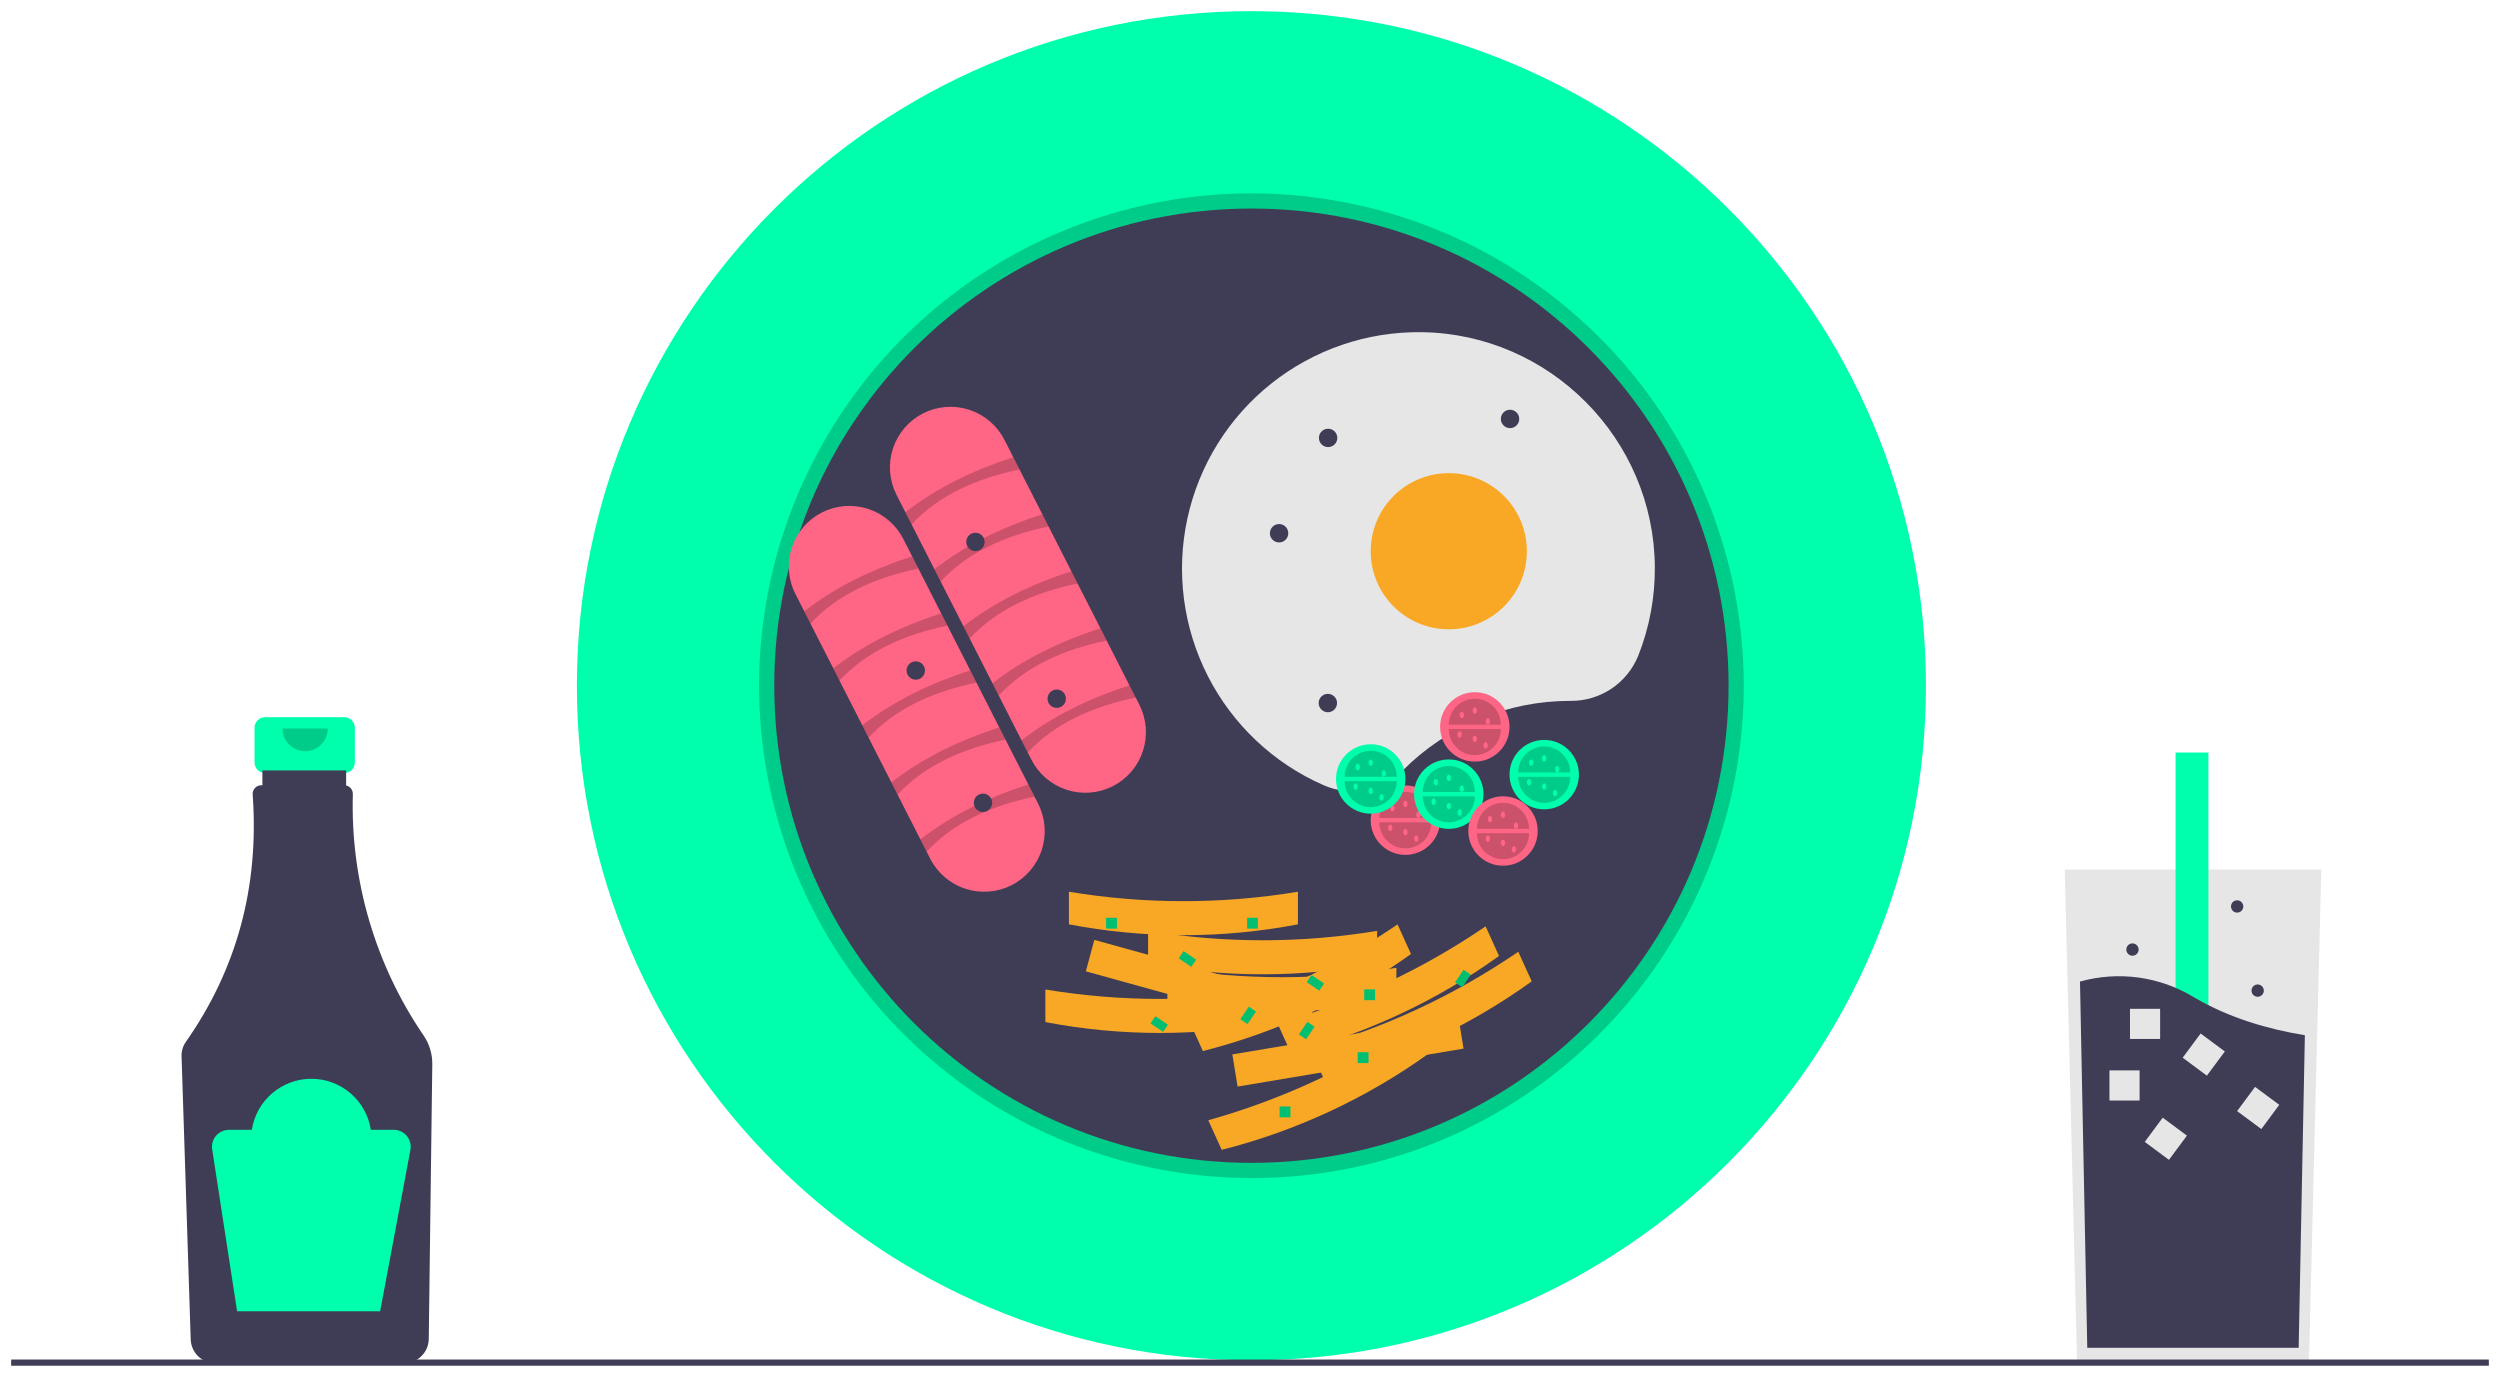 <svg width="896" height="494" viewBox="0 0 896 494" fill="none" xmlns="http://www.w3.org/2000/svg">
<g id="bf 1" filter="url(#filter0_d)">
<g clip-path="url(#clip0)">
<path id="Vector" d="M123.412 253.045H94.993C93.994 253.045 93.036 253.442 92.329 254.149C91.623 254.855 91.225 255.813 91.225 256.813V269.287C91.225 270.286 91.623 271.244 92.329 271.951C93.036 272.657 93.994 273.054 94.993 273.054H99.703V291.745H118.703V273.054H123.412C124.411 273.054 125.37 272.657 126.076 271.951C126.783 271.244 127.18 270.286 127.18 269.287V256.813C127.18 255.813 126.783 254.855 126.076 254.149C125.37 253.442 124.411 253.045 123.412 253.045Z" fill="#00FFAC"/>
<path id="Vector_2" d="M151.877 367.206C134.472 341.738 125.575 311.415 126.459 280.581C126.474 279.87 126.244 279.175 125.805 278.614C125.367 278.054 124.748 277.662 124.053 277.506V272.117H94.039V277.432H93.626C93.203 277.432 92.784 277.52 92.396 277.689C92.008 277.859 91.659 278.107 91.371 278.417C91.084 278.728 90.863 279.094 90.723 279.494C90.583 279.893 90.527 280.317 90.559 280.739C92.923 313.701 84.939 343.26 66.605 369.416C65.55 370.92 65.011 372.724 65.069 374.56L68.351 476.078C68.43 478.342 69.38 480.489 71.004 482.069C72.627 483.65 74.798 484.542 77.064 484.56H144.951C147.243 484.541 149.436 483.629 151.065 482.016C152.693 480.404 153.628 478.22 153.669 475.928L154.934 377.363C154.972 373.745 153.905 370.202 151.877 367.206V367.206Z" fill="#3F3D56"/>
<path id="Vector_3" opacity="0.2" d="M117.488 257.109C117.488 259.265 116.631 261.333 115.107 262.857C113.583 264.382 111.515 265.238 109.359 265.238C107.203 265.238 105.136 264.382 103.611 262.857C102.087 261.333 101.23 259.265 101.23 257.109" fill="black"/>
<path id="Vector_4" d="M141.13 400.927H132.909C132.124 395.834 129.543 391.191 125.632 387.836C121.72 384.481 116.738 382.637 111.585 382.637C106.432 382.637 101.449 384.481 97.538 387.836C93.627 391.191 91.045 395.834 90.26 400.927H82.039C81.165 400.927 80.3 401.116 79.505 401.481C78.711 401.847 78.004 402.38 77.435 403.043C76.865 403.707 76.446 404.486 76.206 405.328C75.966 406.169 75.91 407.052 76.043 407.916L84.973 465.957H136.247L147.093 408.112C147.257 407.235 147.226 406.334 147.002 405.471C146.779 404.608 146.368 403.805 145.798 403.119C145.229 402.433 144.516 401.881 143.709 401.502C142.902 401.123 142.021 400.927 141.13 400.927Z" fill="#00FFAC"/>
<path id="Vector_5" d="M831.952 307.634L829.98 386.448L827.538 484.181H744.414L741.552 369.675L740 307.634H831.952Z" fill="#E6E6E6"/>
<path id="Vector_6" d="M791.493 265.704H779.723V421.654H791.493V265.704Z" fill="#00FFAC"/>
<path id="Vector_7" d="M826.067 367.02L823.841 479.04H748.074L745.466 347.796C752.292 345.879 759.44 345.388 766.464 346.354C773.488 347.32 780.238 349.723 786.293 353.412C798.952 360.899 813.173 364.929 826.067 367.02Z" fill="#3F3D56"/>
<g id="bubbles">
<path id="Vector_8" d="M766.831 379.63H756.031V390.43H766.831V379.63Z" fill="#E6E6E6"/>
<path id="Vector_9" d="M774.187 357.562H763.387V368.362H774.187V357.562Z" fill="#E6E6E6"/>
<path id="Vector_10" d="M783.788 403.009L775.114 396.576L768.68 405.251L777.355 411.684L783.788 403.009Z" fill="#E6E6E6"/>
<path id="Vector_11" d="M797.378 372.84L788.703 366.406L782.27 375.081L790.944 381.514L797.378 372.84Z" fill="#E6E6E6"/>
<path id="Vector_12" d="M816.891 391.975L808.216 385.542L801.783 394.216L810.457 400.65L816.891 391.975Z" fill="#E6E6E6"/>
</g>
<path id="b3" d="M809.148 353.242C810.366 353.242 811.354 352.254 811.354 351.035C811.354 349.816 810.366 348.828 809.148 348.828C807.929 348.828 806.941 349.816 806.941 351.035C806.941 352.254 807.929 353.242 809.148 353.242Z" fill="#3F3D56"/>
<path id="b2" d="M764.275 338.53C765.494 338.53 766.482 337.542 766.482 336.323C766.482 335.104 765.494 334.116 764.275 334.116C763.056 334.116 762.068 335.104 762.068 336.323C762.068 337.542 763.056 338.53 764.275 338.53Z" fill="#3F3D56"/>
<path id="b1" d="M801.792 323.082C803.01 323.082 803.998 322.094 803.998 320.875C803.998 319.656 803.01 318.668 801.792 318.668C800.573 318.668 799.585 319.656 799.585 320.875C799.585 322.094 800.573 323.082 801.792 323.082Z" fill="#3F3D56"/>
<path id="Vector_13" d="M448.508 483.508C582.025 483.508 690.262 375.271 690.262 241.754C690.262 108.237 582.025 0 448.508 0C314.991 0 206.754 108.237 206.754 241.754C206.754 375.271 314.991 483.508 448.508 483.508Z" fill="#00FFAC"/>
<path id="Vector_14" opacity="0.2" d="M448.508 418.211C407.684 418.211 368.123 404.055 336.566 378.157C305.009 352.258 283.408 316.219 275.444 276.179C267.48 236.14 273.645 194.577 292.889 158.574C312.134 122.57 343.267 94.353 380.983 78.731C418.7 63.108 460.666 61.047 499.732 72.897C538.798 84.748 572.547 109.778 595.227 143.722C617.908 177.666 628.117 218.424 624.115 259.051C620.114 299.678 602.149 337.661 573.282 366.528C556.935 382.965 537.49 395.996 516.072 404.868C494.655 413.739 471.69 418.274 448.508 418.211V418.211ZM448.508 76.18C357.21 76.18 282.934 150.456 282.934 241.754C282.934 333.052 357.21 407.328 448.508 407.328C539.806 407.328 614.082 333.052 614.082 241.754C614.082 150.456 539.806 76.18 448.508 76.18Z" fill="black"/>
<path id="Vector_15" d="M448.508 412.77C542.957 412.77 619.524 336.203 619.524 241.754C619.524 147.305 542.957 70.738 448.508 70.738C354.059 70.738 277.492 147.305 277.492 241.754C277.492 336.203 354.059 412.77 448.508 412.77Z" fill="#3F3D56"/>
<path id="Vector_16" d="M321.327 173.372C320.03 170.832 319.247 168.061 319.022 165.218C318.796 162.374 319.133 159.515 320.014 156.802C320.894 154.089 322.301 151.576 324.153 149.408C326.005 147.239 328.267 145.456 330.809 144.162C333.35 142.868 336.122 142.087 338.965 141.865C341.809 141.642 344.668 141.982 347.38 142.866C350.092 143.749 352.603 145.158 354.77 147.013C356.937 148.867 358.717 151.131 360.009 153.674L408.325 248.552C409.622 251.092 410.405 253.863 410.631 256.706C410.856 259.55 410.519 262.409 409.638 265.122C408.758 267.835 407.351 270.348 405.499 272.517C403.647 274.685 401.385 276.468 398.844 277.762C396.302 279.056 393.531 279.837 390.687 280.059C387.844 280.282 384.984 279.942 382.272 279.058C379.56 278.175 377.049 276.766 374.882 274.911C372.715 273.057 370.935 270.793 369.644 268.25L321.327 173.372Z" fill="#FF6584"/>
<path id="Vector_17" opacity="0.2" d="M326.717 183.954L324.487 179.576C335.616 170.928 348.684 164.569 363.168 159.877L365.398 164.256C349.722 167.521 336.386 173.561 326.717 183.954Z" fill="black"/>
<path id="Vector_18" opacity="0.2" d="M337.123 204.39L334.893 200.011C346.022 191.363 359.091 185.004 373.574 180.313L375.804 184.692C360.129 187.956 346.793 193.997 337.123 204.39Z" fill="black"/>
<path id="Vector_19" opacity="0.2" d="M347.53 224.825L345.3 220.446C356.429 211.799 369.498 205.439 383.981 200.748L386.211 205.127C370.536 208.391 357.199 214.432 347.53 224.825Z" fill="black"/>
<path id="Vector_20" opacity="0.2" d="M357.936 245.26L355.706 240.882C366.835 232.234 379.904 225.875 394.388 221.183L396.617 225.562C380.942 228.827 367.606 234.867 357.936 245.26Z" fill="black"/>
<path id="Vector_21" opacity="0.2" d="M368.343 265.696L366.113 261.317C377.242 252.67 390.311 246.31 404.794 241.619L407.024 245.998C391.349 249.262 378.013 255.303 368.343 265.696Z" fill="black"/>
<path id="Vector_22" d="M285.079 208.891C283.782 206.351 282.999 203.58 282.774 200.737C282.549 197.894 282.886 195.034 283.767 192.322C284.648 189.609 286.054 187.097 287.906 184.928C289.758 182.759 292.02 180.977 294.561 179.683C297.103 178.389 299.874 177.608 302.717 177.386C305.561 177.163 308.42 177.503 311.132 178.386C313.843 179.27 316.354 180.679 318.521 182.533C320.688 184.387 322.468 186.65 323.76 189.193L372.077 284.071C374.681 289.2 375.144 295.153 373.362 300.622C371.581 306.092 367.701 310.63 362.575 313.24C357.449 315.851 351.496 316.319 346.025 314.544C340.554 312.768 336.011 308.892 333.395 303.769L285.079 208.891Z" fill="#FF6584"/>
<path id="Vector_23" opacity="0.2" d="M290.468 219.474L288.238 215.095C299.367 206.447 312.436 200.088 326.919 195.396L329.149 199.775C313.474 203.04 300.138 209.081 290.468 219.474Z" fill="black"/>
<path id="Vector_24" opacity="0.2" d="M300.875 239.909L298.645 235.53C309.774 226.882 322.843 220.523 337.326 215.832L339.556 220.211C323.881 223.475 310.544 229.516 300.875 239.909Z" fill="black"/>
<path id="Vector_25" opacity="0.2" d="M311.281 260.344L309.051 255.965C320.181 247.318 333.249 240.958 347.733 236.267L349.963 240.646C334.287 243.91 320.951 249.951 311.281 260.344Z" fill="black"/>
<path id="Vector_26" opacity="0.2" d="M321.688 280.78L319.458 276.401C330.587 267.753 343.656 261.394 358.139 256.702L360.369 261.081C344.694 264.346 331.358 270.387 321.688 280.78Z" fill="black"/>
<path id="Vector_27" opacity="0.2" d="M332.095 301.215L329.865 296.836C340.994 288.189 354.062 281.829 368.546 277.138L370.776 281.517C355.1 284.781 341.764 290.822 332.095 301.215Z" fill="black"/>
<path id="Vector_28" d="M562.778 247.195L562.93 247.196C568.134 247.239 573.231 245.713 577.555 242.817C581.879 239.921 585.229 235.789 587.169 230.959C591.16 220.873 593.171 210.112 593.093 199.265C592.821 153.355 555.47 115.69 509.563 115.055C490.012 114.782 470.968 121.277 455.659 133.44C440.35 145.604 429.719 162.687 425.566 181.794C421.414 200.9 423.996 220.855 432.876 238.276C441.755 255.696 456.385 269.51 474.286 277.375C479.017 279.47 484.27 280.086 489.357 279.143C494.444 278.199 499.127 275.741 502.792 272.09C510.653 264.187 520.001 257.919 530.296 253.646C540.592 249.374 551.631 247.181 562.778 247.195Z" fill="#E6E6E6"/>
<path id="Vector_29" d="M519.246 221.543C534.702 221.543 547.231 209.014 547.231 193.559C547.231 178.103 534.702 165.574 519.246 165.574C503.791 165.574 491.262 178.103 491.262 193.559C491.262 209.014 503.791 221.543 519.246 221.543Z" fill="#F9A825"/>
<path id="Vector_30" d="M458.426 190.412C460.247 190.412 461.723 188.936 461.723 187.115C461.723 185.294 460.247 183.818 458.426 183.818C456.606 183.818 455.13 185.294 455.13 187.115C455.13 188.936 456.606 190.412 458.426 190.412Z" fill="#3F3D56"/>
<path id="Vector_31" d="M349.598 193.521C351.419 193.521 352.895 192.045 352.895 190.225C352.895 188.404 351.419 186.928 349.598 186.928C347.777 186.928 346.301 188.404 346.301 190.225C346.301 192.045 347.777 193.521 349.598 193.521Z" fill="#3F3D56"/>
<path id="Vector_32" d="M475.996 156.246C477.817 156.246 479.293 154.77 479.293 152.949C479.293 151.129 477.817 149.653 475.996 149.653C474.175 149.653 472.699 151.129 472.699 152.949C472.699 154.77 474.175 156.246 475.996 156.246Z" fill="#3F3D56"/>
<path id="Vector_33" d="M475.902 251.269C477.723 251.269 479.199 249.793 479.199 247.973C479.199 246.152 477.723 244.676 475.902 244.676C474.082 244.676 472.606 246.152 472.606 247.973C472.606 249.793 474.082 251.269 475.902 251.269Z" fill="#3F3D56"/>
<path id="Vector_34" d="M541.199 149.437C543.02 149.437 544.496 147.961 544.496 146.141C544.496 144.32 543.02 142.844 541.199 142.844C539.379 142.844 537.903 144.32 537.903 146.141C537.903 147.961 539.379 149.437 541.199 149.437Z" fill="#3F3D56"/>
<path id="Vector_35" d="M328.207 239.609C330.028 239.609 331.504 238.133 331.504 236.313C331.504 234.492 330.028 233.016 328.207 233.016C326.386 233.016 324.91 234.492 324.91 236.313C324.91 238.133 326.386 239.609 328.207 239.609Z" fill="#3F3D56"/>
<path id="Vector_36" d="M352.305 287.027C354.125 287.027 355.601 285.551 355.601 283.731C355.601 281.91 354.125 280.434 352.305 280.434C350.484 280.434 349.008 281.91 349.008 283.731C349.008 285.551 350.484 287.027 352.305 287.027Z" fill="#3F3D56"/>
<path id="Vector_37" d="M503.7 302.387C510.569 302.387 516.137 296.818 516.137 289.949C516.137 283.08 510.569 277.512 503.7 277.512C496.83 277.512 491.262 283.08 491.262 289.949C491.262 296.818 496.83 302.387 503.7 302.387Z" fill="#FF6584"/>
<path id="Vector_38" opacity="0.2" d="M513.028 290.727C513.028 293.201 512.045 295.573 510.295 297.323C508.546 299.072 506.173 300.055 503.7 300.055C501.226 300.055 498.853 299.072 497.104 297.323C495.354 295.573 494.371 293.201 494.371 290.727" fill="black"/>
<path id="Vector_39" opacity="0.2" d="M494.371 289.172C494.371 286.698 495.354 284.325 497.104 282.576C498.853 280.827 501.226 279.844 503.7 279.844C506.173 279.844 508.546 280.827 510.295 282.576C512.045 284.325 513.028 286.698 513.028 289.172" fill="black"/>
<path id="Vector_40" d="M499.035 286.84C499.465 286.84 499.813 286.318 499.813 285.674C499.813 285.03 499.465 284.508 499.035 284.508C498.606 284.508 498.258 285.03 498.258 285.674C498.258 286.318 498.606 286.84 499.035 286.84Z" fill="#FF6584"/>
<path id="Vector_41" d="M503.7 285.285C504.129 285.285 504.477 284.763 504.477 284.119C504.477 283.475 504.129 282.953 503.7 282.953C503.27 282.953 502.922 283.475 502.922 284.119C502.922 284.763 503.27 285.285 503.7 285.285Z" fill="#FF6584"/>
<path id="Vector_42" d="M503.7 295.391C504.129 295.391 504.477 294.869 504.477 294.225C504.477 293.581 504.129 293.059 503.7 293.059C503.27 293.059 502.922 293.581 502.922 294.225C502.922 294.869 503.27 295.391 503.7 295.391Z" fill="#FF6584"/>
<path id="Vector_43" d="M508.364 289.172C508.793 289.172 509.141 288.65 509.141 288.006C509.141 287.362 508.793 286.84 508.364 286.84C507.934 286.84 507.586 287.362 507.586 288.006C507.586 288.65 507.934 289.172 508.364 289.172Z" fill="#FF6584"/>
<path id="Vector_44" d="M507.586 297.723C508.016 297.723 508.364 297.201 508.364 296.557C508.364 295.913 508.016 295.391 507.586 295.391C507.157 295.391 506.809 295.913 506.809 296.557C506.809 297.201 507.157 297.723 507.586 297.723Z" fill="#FF6584"/>
<path id="Vector_45" d="M498.258 293.836C498.687 293.836 499.035 293.314 499.035 292.67C499.035 292.026 498.687 291.504 498.258 291.504C497.829 291.504 497.481 292.026 497.481 292.67C497.481 293.314 497.829 293.836 498.258 293.836Z" fill="#FF6584"/>
<path id="Vector_46" d="M528.575 268.961C535.444 268.961 541.012 263.393 541.012 256.524C541.012 249.655 535.444 244.086 528.575 244.086C521.705 244.086 516.137 249.655 516.137 256.524C516.137 263.393 521.705 268.961 528.575 268.961Z" fill="#FF6584"/>
<path id="Vector_47" opacity="0.2" d="M537.903 257.301C537.903 259.775 536.92 262.148 535.171 263.897C533.421 265.646 531.048 266.629 528.575 266.629C526.101 266.629 523.728 265.646 521.979 263.897C520.229 262.148 519.246 259.775 519.246 257.301" fill="black"/>
<path id="Vector_48" opacity="0.2" d="M519.246 255.746C519.246 253.272 520.229 250.9 521.979 249.15C523.728 247.401 526.101 246.418 528.575 246.418C531.048 246.418 533.421 247.401 535.171 249.15C536.92 250.9 537.903 253.272 537.903 255.746" fill="black"/>
<path id="Vector_49" d="M523.91 253.414C524.34 253.414 524.688 252.892 524.688 252.248C524.688 251.604 524.34 251.082 523.91 251.082C523.481 251.082 523.133 251.604 523.133 252.248C523.133 252.892 523.481 253.414 523.91 253.414Z" fill="#FF6584"/>
<path id="Vector_50" d="M528.575 251.859C529.004 251.859 529.352 251.337 529.352 250.693C529.352 250.05 529.004 249.527 528.575 249.527C528.145 249.527 527.797 250.05 527.797 250.693C527.797 251.337 528.145 251.859 528.575 251.859Z" fill="#FF6584"/>
<path id="Vector_51" d="M528.575 261.965C529.004 261.965 529.352 261.443 529.352 260.799C529.352 260.155 529.004 259.633 528.575 259.633C528.145 259.633 527.797 260.155 527.797 260.799C527.797 261.443 528.145 261.965 528.575 261.965Z" fill="#FF6584"/>
<path id="Vector_52" d="M533.239 255.746C533.668 255.746 534.016 255.224 534.016 254.58C534.016 253.936 533.668 253.414 533.239 253.414C532.809 253.414 532.461 253.936 532.461 254.58C532.461 255.224 532.809 255.746 533.239 255.746Z" fill="#FF6584"/>
<path id="Vector_53" d="M532.461 264.297C532.891 264.297 533.239 263.775 533.239 263.131C533.239 262.487 532.891 261.965 532.461 261.965C532.032 261.965 531.684 262.487 531.684 263.131C531.684 263.775 532.032 264.297 532.461 264.297Z" fill="#FF6584"/>
<path id="Vector_54" d="M523.133 260.41C523.562 260.41 523.91 259.888 523.91 259.244C523.91 258.6 523.562 258.078 523.133 258.078C522.704 258.078 522.356 258.6 522.356 259.244C522.356 259.888 522.704 260.41 523.133 260.41Z" fill="#FF6584"/>
<path id="Vector_55" d="M553.45 286.063C560.319 286.063 565.887 280.494 565.887 273.625C565.887 266.756 560.319 261.188 553.45 261.188C546.58 261.188 541.012 266.756 541.012 273.625C541.012 280.494 546.58 286.063 553.45 286.063Z" fill="#00FFAC"/>
<path id="Vector_56" opacity="0.2" d="M562.778 274.402C562.778 276.876 561.795 279.249 560.046 280.999C558.296 282.748 555.923 283.731 553.45 283.731C550.976 283.731 548.603 282.748 546.854 280.999C545.104 279.249 544.121 276.876 544.121 274.402" fill="black"/>
<path id="Vector_57" opacity="0.2" d="M544.121 272.848C544.121 270.374 545.104 268.001 546.854 266.252C548.603 264.502 550.976 263.52 553.45 263.52C555.923 263.52 558.296 264.502 560.046 266.252C561.795 268.001 562.778 270.374 562.778 272.848" fill="black"/>
<path id="Vector_58" d="M548.785 270.516C549.215 270.516 549.563 269.994 549.563 269.35C549.563 268.706 549.215 268.184 548.785 268.184C548.356 268.184 548.008 268.706 548.008 269.35C548.008 269.994 548.356 270.516 548.785 270.516Z" fill="#00FFAC"/>
<path id="Vector_59" d="M553.45 268.961C553.879 268.961 554.227 268.439 554.227 267.795C554.227 267.151 553.879 266.629 553.45 266.629C553.02 266.629 552.672 267.151 552.672 267.795C552.672 268.439 553.02 268.961 553.45 268.961Z" fill="#00FFAC"/>
<path id="Vector_60" d="M553.45 279.067C553.879 279.067 554.227 278.544 554.227 277.901C554.227 277.257 553.879 276.734 553.45 276.734C553.02 276.734 552.672 277.257 552.672 277.901C552.672 278.544 553.02 279.067 553.45 279.067Z" fill="#00FFAC"/>
<path id="Vector_61" d="M558.114 272.848C558.543 272.848 558.891 272.326 558.891 271.682C558.891 271.038 558.543 270.516 558.114 270.516C557.684 270.516 557.336 271.038 557.336 271.682C557.336 272.326 557.684 272.848 558.114 272.848Z" fill="#00FFAC"/>
<path id="Vector_62" d="M557.336 281.399C557.766 281.399 558.114 280.877 558.114 280.233C558.114 279.589 557.766 279.067 557.336 279.067C556.907 279.067 556.559 279.589 556.559 280.233C556.559 280.877 556.907 281.399 557.336 281.399Z" fill="#00FFAC"/>
<path id="Vector_63" d="M548.008 277.512C548.437 277.512 548.785 276.99 548.785 276.346C548.785 275.702 548.437 275.18 548.008 275.18C547.579 275.18 547.231 275.702 547.231 276.346C547.231 276.99 547.579 277.512 548.008 277.512Z" fill="#00FFAC"/>
<path id="Vector_64" d="M491.262 287.617C498.131 287.617 503.7 282.049 503.7 275.18C503.7 268.311 498.131 262.742 491.262 262.742C484.393 262.742 478.824 268.311 478.824 275.18C478.824 282.049 484.393 287.617 491.262 287.617Z" fill="#00FFAC"/>
<path id="Vector_65" opacity="0.2" d="M500.59 275.957C500.59 278.431 499.607 280.804 497.858 282.553C496.109 284.303 493.736 285.285 491.262 285.285C488.788 285.285 486.415 284.303 484.666 282.553C482.917 280.804 481.934 278.431 481.934 275.957" fill="black"/>
<path id="Vector_66" opacity="0.2" d="M481.934 274.402C481.934 271.929 482.917 269.556 484.666 267.807C486.415 266.057 488.788 265.074 491.262 265.074C493.736 265.074 496.109 266.057 497.858 267.807C499.607 269.556 500.59 271.929 500.59 274.402" fill="black"/>
<path id="Vector_67" d="M486.598 272.07C487.027 272.07 487.375 271.548 487.375 270.904C487.375 270.26 487.027 269.738 486.598 269.738C486.169 269.738 485.821 270.26 485.821 270.904C485.821 271.548 486.169 272.07 486.598 272.07Z" fill="#00FFAC"/>
<path id="Vector_68" d="M491.262 270.516C491.691 270.516 492.039 269.994 492.039 269.35C492.039 268.706 491.691 268.184 491.262 268.184C490.833 268.184 490.485 268.706 490.485 269.35C490.485 269.994 490.833 270.516 491.262 270.516Z" fill="#00FFAC"/>
<path id="Vector_69" d="M491.262 280.621C491.691 280.621 492.039 280.099 492.039 279.455C492.039 278.811 491.691 278.289 491.262 278.289C490.833 278.289 490.485 278.811 490.485 279.455C490.485 280.099 490.833 280.621 491.262 280.621Z" fill="#00FFAC"/>
<path id="Vector_70" d="M495.926 274.402C496.355 274.402 496.703 273.88 496.703 273.236C496.703 272.592 496.355 272.07 495.926 272.07C495.497 272.07 495.149 272.592 495.149 273.236C495.149 273.88 495.497 274.402 495.926 274.402Z" fill="#00FFAC"/>
<path id="Vector_71" d="M495.149 282.953C495.578 282.953 495.926 282.431 495.926 281.787C495.926 281.143 495.578 280.621 495.149 280.621C494.719 280.621 494.371 281.143 494.371 281.787C494.371 282.431 494.719 282.953 495.149 282.953Z" fill="#00FFAC"/>
<path id="Vector_72" d="M485.821 279.067C486.25 279.067 486.598 278.544 486.598 277.901C486.598 277.257 486.25 276.734 485.821 276.734C485.391 276.734 485.043 277.257 485.043 277.901C485.043 278.544 485.391 279.067 485.821 279.067Z" fill="#00FFAC"/>
<path id="Vector_73" d="M519.246 293.059C526.115 293.059 531.684 287.49 531.684 280.621C531.684 273.752 526.115 268.184 519.246 268.184C512.377 268.184 506.809 273.752 506.809 280.621C506.809 287.49 512.377 293.059 519.246 293.059Z" fill="#00FFAC"/>
<path id="Vector_74" opacity="0.2" d="M528.575 281.399C528.575 282.624 528.333 283.837 527.864 284.968C527.396 286.1 526.709 287.128 525.842 287.995C524.976 288.861 523.948 289.548 522.816 290.017C521.684 290.485 520.471 290.727 519.246 290.727C518.021 290.727 516.808 290.485 515.677 290.017C514.545 289.548 513.517 288.861 512.65 287.995C511.784 287.128 511.097 286.1 510.628 284.968C510.16 283.837 509.918 282.624 509.918 281.399" fill="black"/>
<path id="Vector_75" opacity="0.2" d="M509.918 279.844C509.918 278.619 510.16 277.406 510.628 276.274C511.097 275.142 511.784 274.114 512.65 273.248C513.517 272.382 514.545 271.695 515.677 271.226C516.808 270.757 518.021 270.516 519.246 270.516C520.471 270.516 521.684 270.757 522.816 271.226C523.948 271.695 524.976 272.382 525.842 273.248C526.709 274.114 527.396 275.142 527.864 276.274C528.333 277.406 528.575 278.619 528.575 279.844" fill="black"/>
<path id="Vector_76" d="M514.582 277.512C515.012 277.512 515.36 276.99 515.36 276.346C515.36 275.702 515.012 275.18 514.582 275.18C514.153 275.18 513.805 275.702 513.805 276.346C513.805 276.99 514.153 277.512 514.582 277.512Z" fill="#00FFAC"/>
<path id="Vector_77" d="M519.246 275.957C519.676 275.957 520.024 275.435 520.024 274.791C520.024 274.147 519.676 273.625 519.246 273.625C518.817 273.625 518.469 274.147 518.469 274.791C518.469 275.435 518.817 275.957 519.246 275.957Z" fill="#00FFAC"/>
<path id="Vector_78" d="M519.246 286.063C519.676 286.063 520.024 285.541 520.024 284.897C520.024 284.253 519.676 283.731 519.246 283.731C518.817 283.731 518.469 284.253 518.469 284.897C518.469 285.541 518.817 286.063 519.246 286.063Z" fill="#00FFAC"/>
<path id="Vector_79" d="M523.91 279.844C524.34 279.844 524.688 279.322 524.688 278.678C524.688 278.034 524.34 277.512 523.91 277.512C523.481 277.512 523.133 278.034 523.133 278.678C523.133 279.322 523.481 279.844 523.91 279.844Z" fill="#00FFAC"/>
<path id="Vector_80" d="M523.133 288.395C523.562 288.395 523.91 287.873 523.91 287.229C523.91 286.585 523.562 286.063 523.133 286.063C522.704 286.063 522.356 286.585 522.356 287.229C522.356 287.873 522.704 288.395 523.133 288.395Z" fill="#00FFAC"/>
<path id="Vector_81" d="M513.805 284.508C514.234 284.508 514.582 283.986 514.582 283.342C514.582 282.698 514.234 282.176 513.805 282.176C513.376 282.176 513.028 282.698 513.028 283.342C513.028 283.986 513.376 284.508 513.805 284.508Z" fill="#00FFAC"/>
<path id="Vector_82" d="M538.68 306.274C545.549 306.274 551.117 300.705 551.117 293.836C551.117 286.967 545.549 281.399 538.68 281.399C531.811 281.399 526.242 286.967 526.242 293.836C526.242 300.705 531.811 306.274 538.68 306.274Z" fill="#FF6584"/>
<path id="Vector_83" opacity="0.2" d="M548.008 294.613C548.008 297.087 547.025 299.46 545.276 301.209C543.527 302.959 541.154 303.942 538.68 303.942C536.206 303.942 533.833 302.959 532.084 301.209C530.335 299.46 529.352 297.087 529.352 294.613" fill="black"/>
<path id="Vector_84" opacity="0.2" d="M529.352 293.059C529.352 290.585 530.335 288.212 532.084 286.463C533.833 284.713 536.206 283.731 538.68 283.731C541.154 283.731 543.527 284.713 545.276 286.463C547.025 288.212 548.008 290.585 548.008 293.059" fill="black"/>
<path id="Vector_85" d="M534.016 290.727C534.445 290.727 534.793 290.205 534.793 289.561C534.793 288.917 534.445 288.395 534.016 288.395C533.587 288.395 533.239 288.917 533.239 289.561C533.239 290.205 533.587 290.727 534.016 290.727Z" fill="#FF6584"/>
<path id="Vector_86" d="M538.68 289.172C539.109 289.172 539.457 288.65 539.457 288.006C539.457 287.362 539.109 286.84 538.68 286.84C538.251 286.84 537.903 287.362 537.903 288.006C537.903 288.65 538.251 289.172 538.68 289.172Z" fill="#FF6584"/>
<path id="Vector_87" d="M538.68 299.277C539.109 299.277 539.457 298.755 539.457 298.111C539.457 297.468 539.109 296.945 538.68 296.945C538.251 296.945 537.903 297.468 537.903 298.111C537.903 298.755 538.251 299.277 538.68 299.277Z" fill="#FF6584"/>
<path id="Vector_88" d="M543.344 293.059C543.773 293.059 544.121 292.537 544.121 291.893C544.121 291.249 543.773 290.727 543.344 290.727C542.915 290.727 542.567 291.249 542.567 291.893C542.567 292.537 542.915 293.059 543.344 293.059Z" fill="#FF6584"/>
<path id="Vector_89" d="M542.567 301.61C542.996 301.61 543.344 301.087 543.344 300.444C543.344 299.8 542.996 299.277 542.567 299.277C542.137 299.277 541.789 299.8 541.789 300.444C541.789 301.087 542.137 301.61 542.567 301.61Z" fill="#FF6584"/>
<path id="Vector_90" d="M533.239 297.723C533.668 297.723 534.016 297.201 534.016 296.557C534.016 295.913 533.668 295.391 533.239 295.391C532.809 295.391 532.461 295.913 532.461 296.557C532.461 297.201 532.809 297.723 533.239 297.723Z" fill="#FF6584"/>
<path id="Vector_91" d="M378.734 249.715C380.555 249.715 382.031 248.239 382.031 246.418C382.031 244.597 380.555 243.121 378.734 243.121C376.914 243.121 375.438 244.597 375.438 246.418C375.438 248.239 376.914 249.715 378.734 249.715Z" fill="#3F3D56"/>
<g id="Fry-1">
<path id="Vector_92" d="M548.962 347.717C526.511 363.9 501.208 375.701 474.381 382.501L469.577 371.89C496.169 364.444 521.362 352.693 544.157 337.105L548.962 347.717Z" fill="#F9A825"/>
<path id="Vector_93" d="M456.738 362.315C429.625 367.505 401.773 367.505 374.66 362.315V350.637C401.834 355.14 429.564 355.14 456.738 350.637V362.315Z" fill="#F9A825"/>
<path id="Vector_94" d="M468.345 366.08L389.17 344.123L392.203 332.857L471.378 354.815L468.345 366.08Z" fill="#F9A825"/>
<path id="Vector_95" d="M493.558 341.294C466.445 346.484 438.593 346.484 411.48 341.294V329.616C438.654 334.119 466.384 334.119 493.558 329.616V341.294Z" fill="#F9A825"/>
<path id="Vector_96" d="M465.176 327.28C438.063 332.47 410.211 332.47 383.098 327.28V315.602C410.272 320.105 438.002 320.105 465.176 315.602V327.28Z" fill="#F9A825"/>
<path id="Vector_97" d="M524.531 371.824L443.554 385.426L441.676 373.904L522.652 360.302L524.531 371.824Z" fill="#F9A825"/>
<path id="Vector_98" d="M500.462 354.529C473.349 359.72 445.497 359.72 418.384 354.529V342.851C445.558 347.355 473.288 347.355 500.462 342.851V354.529Z" fill="#F9A825"/>
<path id="Vector_99" d="M512.435 373.321C489.984 389.504 464.682 401.306 437.855 408.106L433.05 397.494C459.642 390.048 484.836 378.298 507.63 362.71L512.435 373.321Z" fill="#F9A825"/>
<path id="Vector_100" d="M505.689 337.911C483.238 354.094 457.935 365.895 431.109 372.695L426.304 362.084C452.896 354.637 478.09 342.887 500.884 327.299L505.689 337.911Z" fill="#F9A825"/>
<path id="Vector_101" d="M537.243 338.616C514.793 354.799 489.49 366.601 462.663 373.401L457.859 362.789C484.451 355.343 509.644 343.593 532.439 328.005L537.243 338.616Z" fill="#F9A825"/>
</g>
<g id="Fries">
<path id="Vector_102" d="M524.063 349.819L527.118 345.316L524.545 343.57L521.49 348.073L524.063 349.819Z" fill="#00BF71"/>
<path id="Vector_103" d="M468.089 368.476L471.144 363.973L468.571 362.227L465.516 366.73L468.089 368.476Z" fill="#00BF71"/>
<path id="Vector_104" d="M447.101 363.035L450.156 358.532L447.583 356.786L444.528 361.289L447.101 363.035Z" fill="#00BF71"/>
<path id="Vector_105" d="M418.595 363.261L414.092 360.206L412.347 362.779L416.849 365.834L418.595 363.261Z" fill="#00BF71"/>
<path id="Vector_106" d="M474.564 348.491L470.061 345.436L468.315 348.009L472.818 351.064L474.564 348.491Z" fill="#00BF71"/>
<path id="Vector_107" d="M428.701 339.94L424.198 336.885L422.452 339.458L426.955 342.513L428.701 339.94Z" fill="#00BF71"/>
<path id="Vector_108" d="M492.817 350.582H488.93V354.469H492.817V350.582Z" fill="#00BF71"/>
<path id="Vector_109" d="M490.485 373.125H486.598V377.012H490.485V373.125Z" fill="#00BF71"/>
<path id="Vector_110" d="M400.313 324.93H396.426V328.817H400.313V324.93Z" fill="#00BF71"/>
<path id="Vector_111" d="M462.5 392.559H458.614V396.445H462.5V392.559Z" fill="#00BF71"/>
<path id="Vector_112" d="M450.84 324.93H446.953V328.817H450.84V324.93Z" fill="#00BF71"/>
</g>
<path id="Vector_113" d="M892 483.248H4V485.489H892V483.248Z" fill="#3F3D56"/>
</g>
</g>
<defs>
<filter id="filter0_d" x="0" y="0" width="896" height="493.489" filterUnits="userSpaceOnUse" color-interpolation-filters="sRGB">
<feFlood flood-opacity="0" result="BackgroundImageFix"/>
<feColorMatrix in="SourceAlpha" type="matrix" values="0 0 0 0 0 0 0 0 0 0 0 0 0 0 0 0 0 0 127 0"/>
<feOffset dy="4"/>
<feGaussianBlur stdDeviation="2"/>
<feColorMatrix type="matrix" values="0 0 0 0 0 0 0 0 0 0 0 0 0 0 0 0 0 0 0.25 0"/>
<feBlend mode="normal" in2="BackgroundImageFix" result="effect1_dropShadow"/>
<feBlend mode="normal" in="SourceGraphic" in2="effect1_dropShadow" result="shape"/>
</filter>
<clipPath id="clip0">
<rect x="4" width="888" height="485.489" fill="white"/>
</clipPath>
</defs>
</svg>
